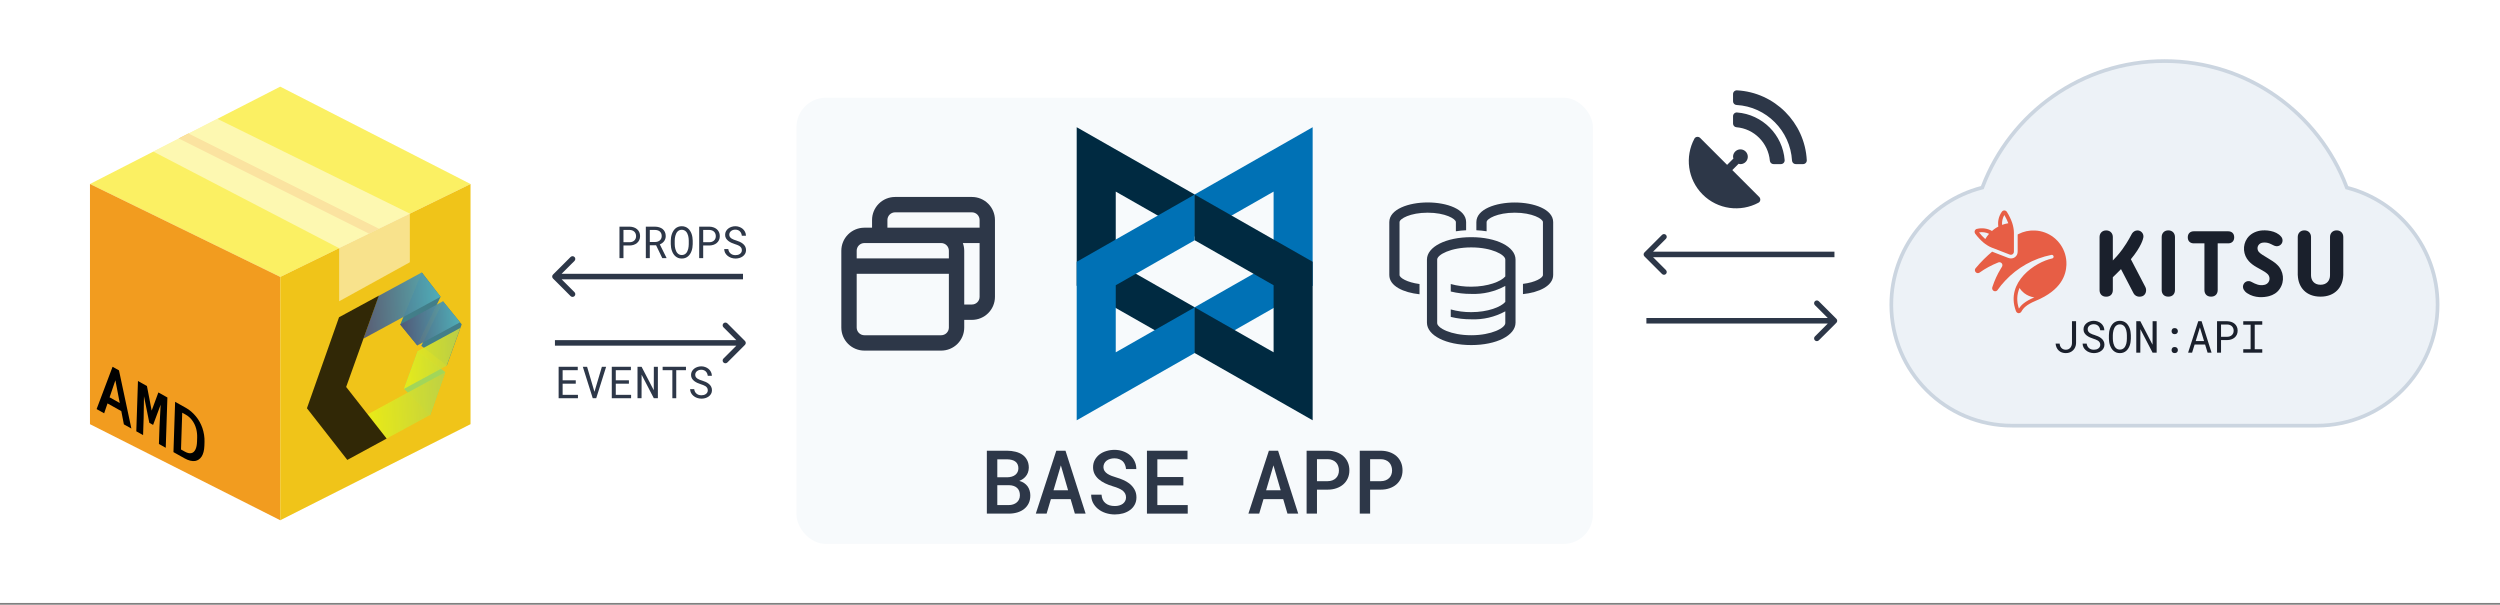 <svg width="1356" height="328" viewBox="0 0 1356 328" fill="none" xmlns="http://www.w3.org/2000/svg">
<rect x="0" y="0" width="1356" height="328" fill="#808080" stroke="none"/>
<rect width="1356" height="327.039" fill="white"/>
<rect x="432" y="53" width="432" height="242.039" rx="16" fill="#F7FAFC"/>
<path d="M527.167 106.833H485.5C482.185 106.833 479.005 108.15 476.661 110.495C474.317 112.839 473 116.018 473 119.333V123.5H468.833C465.518 123.5 462.339 124.817 459.994 127.161C457.65 129.505 456.333 132.685 456.333 136V177.667C456.333 180.982 457.65 184.161 459.994 186.506C462.339 188.85 465.518 190.167 468.833 190.167H510.5C513.815 190.167 516.995 188.85 519.339 186.506C521.683 184.161 523 180.982 523 177.667V173.5H527.167C530.482 173.5 533.661 172.183 536.005 169.839C538.35 167.495 539.667 164.315 539.667 161V119.333C539.667 116.018 538.35 112.839 536.005 110.495C533.661 108.15 530.482 106.833 527.167 106.833ZM514.667 177.667C514.667 178.772 514.228 179.832 513.446 180.613C512.665 181.394 511.605 181.833 510.5 181.833H468.833C467.728 181.833 466.668 181.394 465.887 180.613C465.106 179.832 464.667 178.772 464.667 177.667V148.5H514.667V177.667ZM514.667 140.167H464.667V136C464.667 134.895 465.106 133.835 465.887 133.054C466.668 132.272 467.728 131.833 468.833 131.833H510.5C511.605 131.833 512.665 132.272 513.446 133.054C514.228 133.835 514.667 134.895 514.667 136V140.167ZM531.333 161C531.333 162.105 530.894 163.165 530.113 163.946C529.331 164.728 528.272 165.167 527.167 165.167H523V136C522.989 134.579 522.735 133.169 522.25 131.833H531.333V161ZM531.333 123.5H481.333V119.333C481.333 118.228 481.772 117.168 482.554 116.387C483.335 115.606 484.395 115.167 485.5 115.167H527.167C528.272 115.167 529.331 115.606 530.113 116.387C530.894 117.168 531.333 118.228 531.333 119.333V123.5Z" fill="#2D3748"/>
<path d="M584 69V154.973L647.992 191.45V166.654L605.182 142.251V103.921L647.992 128.324V105.478L584 69Z" fill="#002A41"/>
<path d="M711.983 69V154.973L647.992 191.45V166.654L690.801 142.251V103.921L647.991 128.324V105.478L711.984 69H711.983Z" fill="#0071B5"/>
<path d="M584 227.966V141.994L647.992 105.516V130.312L605.182 154.715V191.095L647.992 166.692V191.488L584 227.966Z" fill="#0071B5"/>
<path d="M711.983 227.966V141.994L647.992 105.516V130.312L690.801 154.715V191.095L647.991 166.692V191.488L711.983 227.966V227.966Z" fill="#002A41"/>
<path d="M821.611 109.833C811.25 109.833 800.778 113.5 800.778 120.472V124.889C802.638 124.975 804.493 125.16 806.333 125.444V120.472C806.333 118.667 812.139 115.361 821.611 115.361C831.083 115.361 836.889 118.694 836.889 120.472V149.167C836.889 150.667 832.833 153.167 826.056 153.972V159.528C834.75 158.639 842.444 155.083 842.444 149.111V120.472C842.444 113.5 831.972 109.833 821.611 109.833Z" fill="#2D3748"/>
<path d="M759.111 149.167V120.472C759.111 118.667 764.917 115.361 774.389 115.361C783.861 115.361 789.667 118.694 789.667 120.472V125.444C791.507 125.16 793.362 124.975 795.222 124.889V120.472C795.222 113.472 784.75 109.806 774.389 109.806C764.028 109.806 753.556 113.5 753.556 120.472V149.167C753.556 155.167 761.25 158.694 769.945 159.611V154.056C763.167 153.167 759.111 150.667 759.111 149.167Z" fill="#2D3748"/>
<path d="M798 128.639C784.306 128.639 773.972 133.861 773.972 140.806V175C773.972 181.944 784.306 187.167 798 187.167C811.695 187.167 822.028 181.944 822.028 175V140.806C822.028 133.861 811.695 128.639 798 128.639V128.639ZM816.472 149.944C814.111 152.722 806.972 155.5 798 155.5C794.247 155.539 790.507 155.053 786.889 154.056V158.111C790.525 159.003 794.257 159.442 798 159.417C804.437 159.678 810.823 158.18 816.472 155.083V163.75C814.111 166.528 806.972 169.306 798 169.306C794.246 169.335 790.506 168.84 786.889 167.833V171.889C790.525 172.781 794.257 173.219 798 173.194C804.437 173.456 810.823 171.957 816.472 168.861V175.222C816.472 177.861 809.111 181.833 798 181.833C786.889 181.833 779.528 177.861 779.528 175.222V140.806C779.528 138.167 786.889 134.194 798 134.194C809.111 134.194 816.472 138.167 816.472 140.806V149.944Z" fill="#2D3748"/>
<path d="M535.266 278.594H547.078C548.766 278.594 550.328 278.383 551.766 277.961C553.219 277.523 554.469 276.883 555.516 276.039C556.562 275.211 557.383 274.18 557.977 272.945C558.57 271.711 558.859 270.281 558.844 268.656C558.844 267.734 558.711 266.859 558.445 266.031C558.195 265.188 557.82 264.422 557.32 263.734C556.836 263.094 556.234 262.523 555.516 262.023C554.797 261.508 553.93 261.117 552.914 260.852V260.805C553.602 260.523 554.203 260.211 554.719 259.867C555.25 259.508 555.727 259.094 556.148 258.625C556.742 257.984 557.195 257.25 557.508 256.422C557.836 255.578 558.008 254.672 558.023 253.703C558.023 252.109 557.719 250.734 557.109 249.578C556.516 248.406 555.688 247.445 554.625 246.695C553.562 245.945 552.305 245.391 550.852 245.031C549.398 244.656 547.844 244.469 546.188 244.469H535.266V278.594ZM540.938 263.172H547.406C548.328 263.188 549.148 263.328 549.867 263.594C550.586 263.844 551.195 264.203 551.695 264.672C552.195 265.141 552.57 265.711 552.82 266.383C553.07 267.039 553.195 267.797 553.195 268.656C553.195 269.469 553.039 270.211 552.727 270.883C552.43 271.539 552 272.094 551.438 272.547C550.922 272.984 550.297 273.328 549.562 273.578C548.828 273.828 548.016 273.953 547.125 273.953H540.938V263.172ZM540.938 258.883V249.133H546.258C547.227 249.148 548.109 249.266 548.906 249.484C549.703 249.688 550.367 250.023 550.898 250.492C551.367 250.867 551.727 251.352 551.977 251.945C552.242 252.523 552.375 253.211 552.375 254.008C552.375 254.758 552.234 255.422 551.953 256C551.672 256.578 551.289 257.07 550.805 257.477C550.273 257.93 549.617 258.273 548.836 258.508C548.07 258.742 547.227 258.867 546.305 258.883H540.938Z" fill="#2D3748"/>
<path d="M580.711 270.742L583.008 278.594H588.844L577.922 244.469H572.93L561.82 278.594H567.68L570 270.742H580.711ZM571.43 265.914L575.414 252.414L579.328 265.914H571.43Z" fill="#2D3748"/>
<path d="M610.758 269.805C610.758 270.555 610.594 271.219 610.266 271.797C609.953 272.375 609.531 272.859 609 273.25C608.453 273.656 607.805 273.961 607.055 274.164C606.32 274.367 605.523 274.469 604.664 274.469C603.648 274.469 602.711 274.344 601.852 274.094C601.008 273.844 600.273 273.461 599.648 272.945C599.008 272.445 598.5 271.812 598.125 271.047C597.766 270.266 597.547 269.352 597.469 268.305H591.844C591.859 269.961 592.188 271.422 592.828 272.688C593.484 273.938 594.367 275.031 595.477 275.969C596.68 276.969 598.094 277.734 599.719 278.266C601.344 278.781 602.992 279.039 604.664 279.039C606.242 279.039 607.742 278.844 609.164 278.453C610.586 278.047 611.836 277.445 612.914 276.648C613.977 275.883 614.82 274.922 615.445 273.766C616.086 272.609 616.406 271.273 616.406 269.758C616.406 268.117 616.039 266.672 615.305 265.422C614.586 264.156 613.625 263.07 612.422 262.164C611.453 261.445 610.391 260.836 609.234 260.336C608.094 259.82 606.922 259.391 605.719 259.047C604.766 258.766 603.852 258.461 602.977 258.133C602.117 257.805 601.352 257.422 600.68 256.984C600.023 256.547 599.5 256.039 599.109 255.461C598.719 254.867 598.516 254.18 598.5 253.398C598.5 252.664 598.648 252 598.945 251.406C599.242 250.812 599.656 250.305 600.188 249.883C600.719 249.477 601.344 249.164 602.062 248.945C602.797 248.711 603.594 248.594 604.453 248.594C605.438 248.594 606.305 248.742 607.055 249.039C607.82 249.32 608.469 249.711 609 250.211C609.516 250.727 609.914 251.344 610.195 252.062C610.492 252.766 610.68 253.547 610.758 254.406H616.336C616.336 252.859 616.023 251.453 615.398 250.188C614.789 248.906 613.953 247.805 612.891 246.883C611.828 245.977 610.578 245.273 609.141 244.773C607.719 244.258 606.18 244 604.523 244C602.961 244 601.469 244.219 600.047 244.656C598.641 245.078 597.406 245.695 596.344 246.508C595.281 247.336 594.438 248.336 593.812 249.508C593.188 250.664 592.875 251.969 592.875 253.422C592.875 254.766 593.141 255.977 593.672 257.055C594.219 258.117 594.969 259.07 595.922 259.914C596.875 260.742 598.023 261.484 599.367 262.141C600.727 262.797 602.211 263.359 603.82 263.828C604.867 264.125 605.812 264.461 606.656 264.836C607.516 265.195 608.258 265.602 608.883 266.055C609.477 266.539 609.938 267.086 610.266 267.695C610.594 268.305 610.758 269.008 610.758 269.805Z" fill="#2D3748"/>
<path d="M641.859 263.289V258.742H627.75V249.133H644.109V244.469H622.102V278.594H644.227V273.953H627.75V263.289H641.859Z" fill="#2D3748"/>
<path d="M696.023 270.742L698.32 278.594H704.156L693.234 244.469H688.242L677.133 278.594H682.992L685.312 270.742H696.023ZM686.742 265.914L690.727 252.414L694.641 265.914H686.742Z" fill="#2D3748"/>
<path d="M714.328 265.586H720.117C721.836 265.586 723.414 265.336 724.852 264.836C726.305 264.336 727.555 263.633 728.602 262.727C729.648 261.805 730.461 260.703 731.039 259.422C731.617 258.141 731.906 256.719 731.906 255.156C731.906 253.516 731.617 252.039 731.039 250.727C730.461 249.414 729.648 248.297 728.602 247.375C727.555 246.453 726.305 245.742 724.852 245.242C723.414 244.742 721.836 244.484 720.117 244.469H708.703V278.594H714.328V265.586ZM714.328 260.992V249.062H720.117C721.07 249.062 721.922 249.219 722.672 249.531C723.438 249.828 724.086 250.25 724.617 250.797C725.148 251.344 725.547 251.992 725.812 252.742C726.094 253.477 726.234 254.297 726.234 255.203C726.234 256.031 726.094 256.797 725.812 257.5C725.547 258.203 725.148 258.812 724.617 259.328C724.086 259.844 723.438 260.25 722.672 260.547C721.922 260.828 721.07 260.977 720.117 260.992H714.328Z" fill="#2D3748"/>
<path d="M743.156 265.586H748.945C750.664 265.586 752.242 265.336 753.68 264.836C755.133 264.336 756.383 263.633 757.43 262.727C758.477 261.805 759.289 260.703 759.867 259.422C760.445 258.141 760.734 256.719 760.734 255.156C760.734 253.516 760.445 252.039 759.867 250.727C759.289 249.414 758.477 248.297 757.43 247.375C756.383 246.453 755.133 245.742 753.68 245.242C752.242 244.742 750.664 244.484 748.945 244.469H737.531V278.594H743.156V265.586ZM743.156 260.992V249.062H748.945C749.898 249.062 750.75 249.219 751.5 249.531C752.266 249.828 752.914 250.25 753.445 250.797C753.977 251.344 754.375 251.992 754.641 252.742C754.922 253.477 755.062 254.297 755.062 255.203C755.062 256.031 754.922 256.797 754.641 257.5C754.375 258.203 753.977 258.812 753.445 259.328C752.914 259.844 752.266 260.25 751.5 260.547C750.75 260.828 749.898 260.977 748.945 260.992H743.156Z" fill="#2D3748"/>
<path d="M1272.74 101.293L1272.92 101.774L1273.42 101.905C1301.46 109.316 1322.15 134.895 1322.15 165.292C1322.15 201.528 1292.8 230.876 1256.6 230.876H1091.4C1055.2 230.876 1025.85 201.528 1025.85 165.292C1025.85 134.83 1046.61 109.251 1074.71 101.873L1075.21 101.742L1075.39 101.26C1090.5 61.419 1128.99 33.124 1174.07 33.124C1219.15 33.124 1257.64 61.452 1272.74 101.293Z" fill="#EDF2F7" stroke="#CBD5E0" stroke-width="2"/>
<g clip-path="url(#clip0)">
<path fill-rule="evenodd" clip-rule="evenodd" d="M1267.4 124.95C1265.15 124.95 1263.8 126.55 1263.8 128.55V149.3C1263.8 152.15 1262.08 154.45 1258.65 154.45C1255.25 154.45 1253.5 152.15 1253.5 149.3V128.55C1253.5 126.575 1252.15 124.95 1249.9 124.95C1247.65 124.95 1246.3 126.55 1246.3 128.55V149.325H1246.33C1246.58 155.775 1250.75 160.9 1258.65 160.9C1266.55 160.9 1270.7 155.775 1270.98 149.325H1271V128.55C1271 126.575 1269.65 124.95 1267.4 124.95V124.95ZM1235.08 143.55C1232.53 140.975 1226.75 138.5 1225.25 136.7C1224.33 135.675 1224.2 134.1 1225.03 132.925C1225.53 132.225 1226.28 131.8 1227.05 131.65C1228.45 131.4 1229.88 131.6 1231 132.05C1232.48 132.625 1233.55 133.475 1234.7 133.55C1235.75 133.625 1236.83 133.175 1237.5 132.225C1238.35 131 1238.2 129.35 1237.23 128.3C1234.45 124.975 1228.75 124.65 1225.95 125.1C1223.2 125.55 1220.55 126.9 1218.9 129.25C1216.18 133.125 1216.7 138.325 1219.78 141.675C1222.1 144.325 1225.63 145.675 1228.33 147.4C1228.9 147.775 1229.63 148.3 1230 148.7C1231.15 149.875 1231.33 151.725 1230.38 153.1C1229.88 153.8 1229.18 154.25 1228.43 154.45C1227.73 154.65 1226.85 154.7 1226.33 154.675C1224 154.625 1221.55 153.025 1220.85 152.725C1219.55 152.15 1217.98 152.55 1217.13 153.775C1216.4 154.8 1216.43 156.075 1217 157.1C1217.35 157.725 1218 158.475 1218.85 159.025C1223.05 161.825 1227.98 161.35 1230.75 160.625C1232.98 160.025 1235.08 158.825 1236.5 156.7C1239.38 152.55 1238.7 146.925 1235.08 143.55V143.55ZM1208.55 125.45H1189.93C1188.13 125.45 1186.65 126.5 1186.65 128.725C1186.65 130.95 1188.13 132 1189.93 132H1195.68V157.3C1195.68 159.275 1196.83 160.9 1199.28 160.9C1201.7 160.9 1202.88 159.3 1202.88 157.3V132H1208.55C1210.35 132 1211.83 130.95 1211.83 128.725C1211.83 126.525 1210.38 125.45 1208.55 125.45ZM1176.1 124.95C1173.85 124.95 1172.5 126.55 1172.5 128.55V157.3C1172.5 159.275 1173.65 160.9 1176.1 160.9C1178.53 160.9 1179.7 159.3 1179.7 157.3V128.55C1179.7 126.575 1178.35 124.95 1176.1 124.95V124.95ZM1163.63 155.65L1155.78 140.6C1161.6 133.575 1162.45 129.425 1162.55 128.8C1162.58 128.625 1162.6 128.425 1162.6 128.225C1162.6 126.425 1161.15 124.975 1159.35 124.975C1158.1 124.975 1157.03 125.7 1156.38 126.7C1155.75 127.7 1154.6 130.45 1151.18 135.225C1149.1 138.1 1146.83 140.45 1146 141.275V128.575C1146 126.6 1144.65 124.975 1142.4 124.975C1140.15 124.975 1138.8 126.575 1138.8 128.575V157.325C1138.8 159.3 1139.95 160.925 1142.4 160.925C1144.83 160.925 1146 159.325 1146 157.325V150.375C1146.78 149.625 1148.5 147.975 1150.43 145.975L1157.2 159C1158.13 160.775 1160.18 161.325 1162.05 160.65C1163.95 159.9 1164.55 157.4 1163.63 155.65V155.65Z" fill="#1A202C"/>
<path fill-rule="evenodd" clip-rule="evenodd" d="M1109.18 126.125C1107.48 125.5 1105.65 125.1 1103.73 125.025C1100.55 124.875 1097.53 125.575 1094.88 126.925C1094.73 127 1094.55 127.075 1094.38 127.175V136.275C1094.38 136.4 1094.38 136.875 1094.3 137.275C1094.13 138.2 1093.58 139.025 1092.8 139.55C1092.15 140 1091.4 140.2 1090.6 140.175C1090.45 140.175 1090.28 140.15 1090.13 140.125C1089.73 140.05 1089.3 139.9 1089.18 139.85C1088.83 139.725 1083.73 137.75 1081.28 136.8C1080.98 136.675 1080.73 136.575 1080.53 136.5C1077.6 138.975 1074.53 141.925 1071.65 145.4C1071.63 145.425 1071.5 145.575 1071.48 145.6C1071.1 146.125 1071.08 146.875 1071.48 147.45C1071.78 147.875 1072.25 148.125 1072.73 148.15C1073.05 148.175 1073.4 148.075 1073.7 147.875C1073.73 147.85 1073.75 147.825 1073.8 147.8C1076.85 145.6 1080.2 143.825 1083.75 142.4C1084 142.275 1084.3 142.2 1084.58 142.225C1084.98 142.25 1085.35 142.4 1085.65 142.7C1086.23 143.275 1086.25 144.2 1085.78 144.825C1085.58 145.125 1085.4 145.425 1085.23 145.725C1083.33 148.825 1081.8 152.2 1080.65 155.725C1080.63 155.825 1080.6 155.9 1080.58 156V156.025C1080.48 156.45 1080.55 156.9 1080.83 157.275C1081.13 157.7 1081.6 157.95 1082.1 157.975C1082.45 158 1082.78 157.9 1083.08 157.7C1083.2 157.6 1083.33 157.5 1083.43 157.375C1083.45 157.325 1083.5 157.275 1083.53 157.225C1084.78 155.45 1086.15 153.775 1087.63 152.225C1094.2 145.175 1102.93 140.2 1112.7 138.25C1112.78 138.225 1112.85 138.225 1112.93 138.225C1113.48 138.25 1113.9 138.725 1113.88 139.275C1113.85 139.75 1113.53 140.1 1113.08 140.2C1104 142.125 1087.65 152.9 1093.38 168.55C1093.48 168.8 1093.55 168.95 1093.68 169.175C1093.98 169.6 1094.45 169.85 1094.93 169.875C1095.2 169.875 1095.98 169.8 1096.45 168.95C1097.38 167.2 1099.13 165.25 1104.18 163.15C1118.25 157.325 1120.58 149 1120.83 143.725V143.425C1121.05 135.575 1116.18 128.725 1109.18 126.125V126.125ZM1095.05 167.375C1093.75 163.5 1093.88 159.75 1095.4 156.175C1098.33 160.9 1103.43 161.3 1103.43 161.3C1098.2 163.475 1096.15 165.625 1095.05 167.375Z" fill="#E75E45"/>
<path fill-rule="evenodd" clip-rule="evenodd" d="M1071.27 126.65C1071.3 126.7 1071.35 126.75 1071.37 126.775C1072.7 128.575 1074.2 130.15 1075.82 131.55C1075.85 131.575 1075.87 131.575 1075.87 131.6C1076.92 132.5 1078.92 133.8 1080.37 134.325C1080.37 134.325 1089.4 137.8 1089.87 138C1090.05 138.075 1090.3 138.15 1090.42 138.175C1090.82 138.25 1091.25 138.175 1091.62 137.925C1092 137.675 1092.22 137.3 1092.3 136.9C1092.32 136.75 1092.35 136.5 1092.35 136.325V126.125C1092.37 124.575 1091.87 122.225 1091.42 120.925C1091.42 120.9 1091.4 120.875 1091.4 120.85C1090.7 118.825 1089.75 116.85 1088.55 114.975L1088.47 114.825L1088.45 114.8C1087.95 114.1 1086.95 113.925 1086.22 114.425C1086.1 114.5 1086.02 114.6 1085.92 114.7C1085.85 114.8 1085.8 114.875 1085.72 114.975C1084.12 117.3 1083.47 120.125 1083.9 122.9C1083.07 123.325 1082.2 123.9 1082.1 123.975C1082 124.05 1081.12 124.65 1080.45 125.275C1078.02 123.9 1075.12 123.475 1072.4 124.125C1072.3 124.15 1072.17 124.175 1072.07 124.2C1071.95 124.25 1071.82 124.3 1071.72 124.375C1071 124.875 1070.8 125.85 1071.27 126.6V126.65V126.65ZM1087.15 116.625C1088 118.05 1088.72 119.525 1089.3 121.075C1088.15 121.275 1087.02 121.575 1085.92 121.975C1085.77 120.1 1086.2 118.25 1087.15 116.625V116.625ZM1078.87 126.825C1078.07 127.7 1077.4 128.65 1076.8 129.65C1075.57 128.575 1074.45 127.35 1073.42 126.05C1075.3 125.725 1077.17 126 1078.87 126.825Z" fill="#E75E45"/>
</g>
<path d="M1123.84 174.234V186.105C1123.83 186.59 1123.74 187.051 1123.59 187.488C1123.44 187.918 1123.22 188.297 1122.94 188.625C1122.65 188.953 1122.3 189.215 1121.9 189.41C1121.49 189.598 1121.03 189.691 1120.52 189.691C1120.02 189.691 1119.56 189.609 1119.16 189.445C1118.76 189.281 1118.41 189.047 1118.12 188.742C1117.84 188.445 1117.61 188.094 1117.43 187.688C1117.27 187.281 1117.18 186.84 1117.15 186.363H1114.95C1115.02 187.152 1115.2 187.867 1115.49 188.508C1115.78 189.141 1116.16 189.68 1116.65 190.125C1117.12 190.578 1117.69 190.926 1118.34 191.168C1118.99 191.41 1119.72 191.531 1120.52 191.531C1121.3 191.531 1122.03 191.398 1122.7 191.133C1123.37 190.859 1123.95 190.48 1124.44 189.996C1124.93 189.52 1125.32 188.949 1125.6 188.285C1125.89 187.621 1126.04 186.895 1126.06 186.105V174.234H1123.84Z" fill="#1A202C"/>
<path d="M1139.18 186.984C1139.18 187.453 1139.08 187.859 1138.88 188.203C1138.68 188.539 1138.41 188.816 1138.09 189.035C1137.77 189.262 1137.41 189.43 1136.99 189.539C1136.59 189.641 1136.17 189.691 1135.75 189.691C1135.22 189.691 1134.73 189.621 1134.27 189.48C1133.83 189.332 1133.43 189.113 1133.09 188.824C1132.75 188.543 1132.46 188.199 1132.25 187.793C1132.03 187.379 1131.88 186.906 1131.81 186.375H1129.6C1129.62 187.109 1129.78 187.777 1130.08 188.379C1130.38 188.973 1130.79 189.492 1131.31 189.938C1131.89 190.453 1132.57 190.848 1133.35 191.121C1134.14 191.395 1134.94 191.531 1135.75 191.531C1136.43 191.531 1137.11 191.438 1137.79 191.25C1138.47 191.055 1139.08 190.766 1139.62 190.383C1140.16 190.008 1140.59 189.535 1140.93 188.965C1141.27 188.395 1141.45 187.727 1141.45 186.961C1141.45 186.203 1141.29 185.535 1140.96 184.957C1140.65 184.379 1140.24 183.891 1139.72 183.492C1139.2 183.062 1138.62 182.711 1137.99 182.438C1137.36 182.156 1136.72 181.918 1136.09 181.723C1135.71 181.605 1135.3 181.469 1134.86 181.312C1134.43 181.156 1134.03 180.961 1133.66 180.727C1133.29 180.492 1132.98 180.207 1132.74 179.871C1132.5 179.527 1132.37 179.109 1132.36 178.617C1132.36 178.164 1132.45 177.766 1132.63 177.422C1132.82 177.078 1133.07 176.789 1133.38 176.555C1133.69 176.32 1134.04 176.145 1134.43 176.027C1134.82 175.91 1135.23 175.852 1135.64 175.852C1136.16 175.852 1136.62 175.934 1137.03 176.098C1137.44 176.254 1137.8 176.477 1138.09 176.766C1138.39 177.055 1138.63 177.402 1138.81 177.809C1138.99 178.207 1139.11 178.652 1139.17 179.145H1141.4C1141.38 178.363 1141.21 177.656 1140.89 177.023C1140.57 176.391 1140.15 175.852 1139.62 175.406C1139.09 174.961 1138.48 174.617 1137.79 174.375C1137.1 174.125 1136.39 174 1135.64 174C1134.97 174 1134.3 174.105 1133.64 174.316C1132.98 174.52 1132.38 174.82 1131.86 175.219C1131.34 175.617 1130.91 176.105 1130.58 176.684C1130.26 177.262 1130.1 177.918 1130.1 178.652C1130.1 179.387 1130.26 180.027 1130.58 180.574C1130.91 181.113 1131.33 181.582 1131.85 181.98C1132.36 182.371 1132.92 182.707 1133.54 182.988C1134.16 183.262 1134.77 183.496 1135.38 183.691C1135.79 183.824 1136.22 183.973 1136.66 184.137C1137.12 184.301 1137.53 184.504 1137.91 184.746C1138.28 184.996 1138.59 185.301 1138.82 185.66C1139.06 186.02 1139.18 186.461 1139.18 186.984Z" fill="#1A202C"/>
<path d="M1155.77 183.75V181.805C1155.76 181.195 1155.7 180.578 1155.6 179.953C1155.51 179.328 1155.36 178.727 1155.16 178.148C1154.95 177.57 1154.68 177.031 1154.36 176.531C1154.05 176.023 1153.67 175.582 1153.23 175.207C1152.8 174.832 1152.29 174.539 1151.72 174.328C1151.15 174.109 1150.52 174 1149.81 174C1149.11 174 1148.47 174.109 1147.9 174.328C1147.34 174.539 1146.84 174.832 1146.4 175.207C1145.96 175.59 1145.59 176.035 1145.27 176.543C1144.95 177.043 1144.7 177.582 1144.49 178.16C1144.28 178.738 1144.12 179.34 1144.02 179.965C1143.93 180.582 1143.88 181.195 1143.87 181.805V183.75C1143.88 184.359 1143.93 184.973 1144.04 185.59C1144.14 186.207 1144.29 186.805 1144.5 187.383C1144.71 187.961 1144.97 188.504 1145.29 189.012C1145.61 189.512 1145.99 189.949 1146.43 190.324C1146.86 190.699 1147.36 190.996 1147.93 191.215C1148.5 191.426 1149.13 191.531 1149.84 191.531C1150.54 191.531 1151.17 191.426 1151.73 191.215C1152.3 190.996 1152.81 190.699 1153.25 190.324C1153.68 189.949 1154.06 189.512 1154.37 189.012C1154.69 188.512 1154.95 187.973 1155.16 187.395C1155.36 186.816 1155.51 186.219 1155.6 185.602C1155.7 184.977 1155.76 184.359 1155.77 183.75ZM1153.62 181.781V183.75C1153.61 184.156 1153.59 184.582 1153.54 185.027C1153.5 185.473 1153.43 185.91 1153.32 186.34C1153.2 186.777 1153.05 187.195 1152.86 187.594C1152.68 187.984 1152.45 188.328 1152.18 188.625C1151.9 188.93 1151.56 189.172 1151.17 189.352C1150.79 189.531 1150.34 189.621 1149.84 189.621C1149.33 189.621 1148.88 189.531 1148.5 189.352C1148.12 189.172 1147.79 188.93 1147.5 188.625C1147.22 188.328 1146.99 187.98 1146.8 187.582C1146.61 187.184 1146.46 186.766 1146.34 186.328C1146.23 185.898 1146.14 185.461 1146.09 185.016C1146.04 184.57 1146.01 184.148 1146 183.75V181.781C1146.01 181.383 1146.04 180.965 1146.09 180.527C1146.14 180.082 1146.23 179.641 1146.34 179.203C1146.45 178.773 1146.6 178.363 1146.79 177.973C1146.98 177.574 1147.21 177.223 1147.49 176.918C1147.77 176.621 1148.11 176.383 1148.49 176.203C1148.87 176.023 1149.31 175.934 1149.81 175.934C1150.32 175.934 1150.77 176.023 1151.15 176.203C1151.53 176.375 1151.86 176.609 1152.14 176.906C1152.43 177.211 1152.66 177.562 1152.85 177.961C1153.04 178.352 1153.19 178.762 1153.3 179.191C1153.41 179.629 1153.49 180.07 1153.54 180.516C1153.59 180.953 1153.61 181.375 1153.62 181.781Z" fill="#1A202C"/>
<path d="M1169.77 191.297V174.234H1167.58L1167.54 186.961L1160.92 174.234H1158.72V191.297H1160.91L1160.95 178.547L1167.57 191.297H1169.77Z" fill="#1A202C"/>
<path d="M1177.86 189.891C1177.86 190.344 1178 190.73 1178.28 191.051C1178.57 191.363 1178.99 191.52 1179.55 191.52C1180.11 191.52 1180.54 191.363 1180.83 191.051C1181.13 190.738 1181.28 190.352 1181.28 189.891C1181.28 189.422 1181.13 189.027 1180.83 188.707C1180.54 188.379 1180.12 188.215 1179.55 188.215C1178.98 188.215 1178.56 188.379 1178.28 188.707C1178 189.035 1177.86 189.43 1177.86 189.891ZM1177.86 179.625C1177.86 180.078 1178 180.465 1178.28 180.785C1178.57 181.098 1178.99 181.254 1179.55 181.254C1180.11 181.254 1180.54 181.098 1180.83 180.785C1181.13 180.473 1181.28 180.086 1181.28 179.625C1181.28 179.156 1181.13 178.762 1180.83 178.441C1180.54 178.113 1180.12 177.949 1179.55 177.949C1178.98 177.949 1178.56 178.113 1178.28 178.441C1178 178.77 1177.86 179.164 1177.86 179.625Z" fill="#1A202C"/>
<path d="M1196.05 186.879L1197.4 191.297H1199.56L1194.14 174.234H1192.33L1186.82 191.297H1188.99L1190.36 186.879H1196.05ZM1190.95 184.992L1193.23 177.586L1195.48 184.992H1190.95Z" fill="#1A202C"/>
<path d="M1204.69 184.453H1208.05C1208.82 184.445 1209.54 184.328 1210.22 184.102C1210.91 183.875 1211.51 183.547 1212.03 183.117C1212.54 182.688 1212.95 182.16 1213.25 181.535C1213.55 180.902 1213.7 180.176 1213.7 179.355C1213.7 178.535 1213.55 177.809 1213.25 177.176C1212.95 176.543 1212.54 176.012 1212.03 175.582C1211.51 175.152 1210.91 174.824 1210.22 174.598C1209.54 174.371 1208.82 174.25 1208.05 174.234H1202.52V191.297H1204.69V184.453ZM1204.69 182.672V176.016H1208.05C1208.55 176.023 1209.02 176.105 1209.44 176.262C1209.87 176.418 1210.24 176.641 1210.55 176.93C1210.86 177.219 1211.09 177.57 1211.27 177.984C1211.45 178.398 1211.54 178.863 1211.54 179.379C1211.54 179.895 1211.45 180.355 1211.27 180.762C1211.09 181.16 1210.85 181.5 1210.54 181.781C1210.23 182.062 1209.86 182.281 1209.44 182.438C1209.02 182.586 1208.55 182.664 1208.05 182.672H1204.69Z" fill="#1A202C"/>
<path d="M1216.74 174.234V176.121H1220.73V189.422H1216.74V191.297H1227.05V189.422H1222.96V176.121H1227.05V174.234H1216.74Z" fill="#1A202C"/>
<path d="M996.066 175.061C996.651 174.475 996.651 173.525 996.066 172.939L986.52 163.393C985.934 162.808 984.984 162.808 984.398 163.393C983.813 163.979 983.813 164.929 984.398 165.515L992.884 174L984.398 182.485C983.813 183.071 983.813 184.021 984.398 184.607C984.984 185.192 985.934 185.192 986.52 184.607L996.066 175.061ZM893 175.5H995.005V172.5H893V175.5Z" fill="#2D3748"/>
<path d="M891.939 136.939C891.354 137.525 891.354 138.475 891.939 139.061L901.485 148.607C902.071 149.192 903.021 149.192 903.607 148.607C904.192 148.021 904.192 147.071 903.607 146.485L895.121 138L903.607 129.515C904.192 128.929 904.192 127.979 903.607 127.393C903.021 126.808 902.071 126.808 901.485 127.393L891.939 136.939ZM995.005 136.5H893V139.5H995.005V136.5Z" fill="#2D3748"/>
<path d="M404.066 187.061C404.651 186.475 404.651 185.525 404.066 184.939L394.52 175.393C393.934 174.808 392.984 174.808 392.398 175.393C391.813 175.979 391.813 176.929 392.398 177.515L400.884 186L392.398 194.485C391.813 195.071 391.813 196.021 392.398 196.607C392.984 197.192 393.934 197.192 394.52 196.607L404.066 187.061ZM301 187.5H403.005V184.5H301V187.5Z" fill="#2D3748"/>
<path d="M299.939 148.939C299.354 149.525 299.354 150.475 299.939 151.061L309.485 160.607C310.071 161.192 311.021 161.192 311.607 160.607C312.192 160.021 312.192 159.071 311.607 158.485L303.121 150L311.607 141.515C312.192 140.929 312.192 139.979 311.607 139.393C311.021 138.808 310.071 138.808 309.485 139.393L299.939 148.939ZM403.005 148.5H301V151.5H403.005V148.5Z" fill="#2D3748"/>
<g clip-path="url(#clip1)">
<path d="M954.181 106.824C955.105 107.736 954.955 109.336 953.806 109.949C944.092 115.175 931.715 113.688 923.513 105.486C915.313 97.285 913.824 84.92 919.052 75.194C919.663 74.058 921.263 73.907 922.177 74.819L936.779 89.421L940.203 85.997C940.117 85.671 940.004 85.372 940.004 85.02C940.004 84.229 940.238 83.455 940.678 82.797C941.117 82.14 941.742 81.627 942.473 81.324C943.204 81.021 944.009 80.942 944.785 81.097C945.561 81.251 946.273 81.632 946.833 82.191C947.392 82.751 947.773 83.464 947.928 84.24C948.082 85.016 948.003 85.82 947.7 86.551C947.397 87.282 946.885 87.907 946.227 88.346C945.569 88.786 944.795 89.021 944.004 89.021C943.654 89.021 943.354 88.909 943.029 88.821L939.603 92.248L954.181 106.824ZM979.997 86.883C980.012 87.156 979.972 87.429 979.878 87.685C979.785 87.942 979.64 88.177 979.453 88.376C979.266 88.574 979.04 88.733 978.79 88.842C978.54 88.951 978.27 89.008 977.997 89.009H973.982C973.475 89.007 972.987 88.813 972.618 88.464C972.249 88.116 972.027 87.64 971.996 87.134C971.058 70.944 958.057 57.817 941.879 56.942C941.371 56.915 940.892 56.693 940.543 56.323C940.194 55.953 940.001 55.462 940.003 54.953V51.004C940.005 50.73 940.061 50.461 940.17 50.21C940.279 49.96 940.438 49.734 940.636 49.547C940.835 49.36 941.07 49.215 941.327 49.121C941.583 49.028 941.856 48.988 942.129 49.003C962.532 50.078 978.934 66.48 979.997 86.883ZM967.995 86.846C968.014 87.123 967.976 87.4 967.883 87.661C967.791 87.922 967.645 88.161 967.457 88.364C967.268 88.566 967.04 88.728 966.786 88.839C966.532 88.95 966.258 89.008 965.981 89.009H961.956C961.455 89.005 960.974 88.815 960.606 88.475C960.239 88.135 960.011 87.67 959.969 87.171C959.106 77.544 951.454 69.807 941.853 69.018C941.351 68.982 940.881 68.757 940.538 68.388C940.195 68.02 940.004 67.535 940.003 67.031V63.017C940.003 62.74 940.06 62.465 940.171 62.211C940.282 61.957 940.444 61.729 940.646 61.54C940.849 61.351 941.089 61.206 941.351 61.114C941.612 61.022 941.89 60.985 942.166 61.005C955.931 62.068 966.944 73.081 967.995 86.846V86.846Z" fill="#2D3748"/>
</g>
<path fill-rule="evenodd" clip-rule="evenodd" d="M48.8 99.8L152 47L255.2 99.8L152 150.202L48.8 99.8Z" fill="#FBF063"/>
<path fill-rule="evenodd" clip-rule="evenodd" d="M152.007 150.193L48.8 99.8V230.072L152.014 282.186L152.007 150.193Z" fill="#F29C1F"/>
<path fill-rule="evenodd" clip-rule="evenodd" d="M152 282.186L255.214 230.072V99.8L152.007 150.193L152 282.186Z" fill="#F0C419"/>
<path opacity="0.5" fill-rule="evenodd" clip-rule="evenodd" d="M96.886 75.092L200.074 126.687L205.506 124.035L102.193 72.378L96.886 75.092Z" fill="#F29C1F"/>
<path opacity="0.5" fill-rule="evenodd" clip-rule="evenodd" d="M83.163 82.218L183.92 134.612L222.296 115.87L117.891 64.45L83.163 82.218Z" fill="white"/>
<path opacity="0.5" fill-rule="evenodd" clip-rule="evenodd" d="M183.949 134.612L222.296 115.849V142.249L183.949 163.41V134.612V134.612Z" fill="white"/>
<g opacity="0.8" clip-path="url(#clip2)">
<path fill-rule="evenodd" clip-rule="evenodd" d="M250.432 175.918L242.326 198.31L228.515 187.573L240.303 163.427L250.432 175.918Z" fill="#166DA5"/>
<path fill-rule="evenodd" clip-rule="evenodd" d="M241.504 201.827L226.523 190.497L219.109 210.855L233.299 225.317L241.504 201.827Z" fill="#8FDB69"/>
<path fill-rule="evenodd" clip-rule="evenodd" d="M238.97 160.958L226.339 187.342L217.089 176.031L228.799 147.753L238.97 160.958Z" fill="#166DA5"/>
<path opacity="0.95" fill-rule="evenodd" clip-rule="evenodd" d="M197.102 183.691L238.971 160.958L228.695 147.809L205.271 160.527L197.102 183.691Z" fill="url(#paint0_linear)"/>
<path opacity="0.95" fill-rule="evenodd" clip-rule="evenodd" d="M226.343 187.401L249.504 174.826L240.247 163.396L217.033 176" fill="url(#paint1_linear)"/>
<path opacity="0.95" fill-rule="evenodd" clip-rule="evenodd" d="M241.507 201.887L199.428 224.733L209.704 237.882L233.285 225.078L241.507 201.887Z" fill="url(#paint2_linear)"/>
<path fill-rule="evenodd" clip-rule="evenodd" d="M209.704 237.882L187.757 209.887L205.477 160.354L183.888 172.076L166.482 221.438L188.377 249.462L209.704 237.882Z" fill="#010101"/>
<path opacity="0.95" fill-rule="evenodd" clip-rule="evenodd" d="M226.519 190.437L249.68 177.862L242.274 198.339L219.06 210.943" fill="url(#paint3_linear)"/>
</g>
<path d="M65.793 222.992L67.189 230.167L71.262 232.449L64.539 200.894L61.055 198.943L52.4 221.885L56.49 224.176L58.316 218.805L65.793 222.992ZM59.442 215.503L62.579 206.267L64.955 218.591L59.442 215.503Z" fill="black"/>
<path d="M79.704 209.387L74.829 206.657L73.929 233.942L77.61 236.003L77.915 226.746L78.09 214.896L80.996 229.33L83.04 230.475L87.135 219.503L86.504 231.556L86.198 240.813L89.895 242.884L90.796 215.598L85.904 212.859L82.264 222.711L79.704 209.387Z" fill="black"/>
<path d="M94.083 245.229L100.104 248.601C101.194 249.211 102.219 249.632 103.178 249.864C104.147 250.102 105.034 250.159 105.838 250.037C106.553 249.915 107.206 249.651 107.797 249.244C108.399 248.843 108.916 248.312 109.349 247.651C109.793 246.972 110.143 246.143 110.397 245.166C110.663 244.182 110.816 243.072 110.857 241.835L110.928 239.699C110.97 238.412 110.89 237.133 110.688 235.862C110.485 234.59 110.182 233.358 109.777 232.164C109.381 231.014 108.88 229.893 108.271 228.802C107.674 227.716 106.98 226.704 106.189 225.765C105.463 224.875 104.652 224.045 103.755 223.276C102.859 222.494 101.898 221.816 100.873 221.242L94.984 217.944L94.083 245.229ZM98.838 223.843L100.752 224.915C101.385 225.269 101.971 225.68 102.511 226.148C103.051 226.616 103.534 227.116 103.961 227.647C104.548 228.371 105.049 229.16 105.465 230.017C105.881 230.873 106.208 231.762 106.444 232.683C106.63 233.424 106.766 234.193 106.851 234.992C106.936 235.79 106.964 236.601 106.937 237.426L106.865 239.6C106.838 240.437 106.757 241.193 106.624 241.869C106.49 242.545 106.31 243.138 106.082 243.646C105.818 244.236 105.491 244.715 105.102 245.082C104.712 245.449 104.265 245.683 103.762 245.782C103.281 245.882 102.743 245.867 102.148 245.737C101.563 245.601 100.922 245.337 100.224 244.946L98.179 243.801L98.838 223.843Z" fill="black"/>
<path d="M338.168 133.156H341.531C342.297 133.148 343.02 133.031 343.699 132.805C344.387 132.578 344.988 132.25 345.504 131.82C346.02 131.391 346.426 130.863 346.723 130.238C347.027 129.605 347.18 128.879 347.18 128.059C347.18 127.238 347.027 126.512 346.723 125.879C346.426 125.246 346.02 124.715 345.504 124.285C344.988 123.855 344.387 123.527 343.699 123.301C343.02 123.074 342.297 122.953 341.531 122.938H336V140H338.168V133.156ZM338.168 131.375V124.719H341.531C342.031 124.727 342.492 124.809 342.914 124.965C343.344 125.121 343.715 125.344 344.027 125.633C344.332 125.922 344.57 126.273 344.742 126.688C344.922 127.102 345.012 127.566 345.012 128.082C345.012 128.598 344.922 129.059 344.742 129.465C344.57 129.863 344.328 130.203 344.016 130.484C343.703 130.766 343.336 130.984 342.914 131.141C342.492 131.289 342.031 131.367 341.531 131.375H338.168Z" fill="#2D3748"/>
<path d="M355.863 133.039L359.215 140H361.5L361.512 139.859L357.891 132.57C358.359 132.367 358.789 132.121 359.18 131.832C359.57 131.543 359.906 131.211 360.188 130.836C360.469 130.461 360.688 130.043 360.844 129.582C361.008 129.121 361.09 128.613 361.09 128.059C361.09 127.199 360.938 126.453 360.633 125.82C360.336 125.18 359.926 124.648 359.402 124.227C358.871 123.805 358.254 123.488 357.551 123.277C356.848 123.066 356.098 122.953 355.301 122.938H350.297V140H352.453V133.039H355.863ZM352.453 131.258V124.719H355.301C355.824 124.727 356.305 124.801 356.742 124.941C357.188 125.082 357.57 125.289 357.891 125.562C358.211 125.844 358.461 126.191 358.641 126.605C358.82 127.012 358.91 127.488 358.91 128.035C358.91 128.551 358.816 129.008 358.629 129.406C358.441 129.797 358.188 130.129 357.867 130.402C357.539 130.676 357.16 130.887 356.73 131.035C356.301 131.176 355.844 131.25 355.359 131.258H352.453Z" fill="#2D3748"/>
<path d="M375.727 132.453V130.508C375.719 129.898 375.664 129.281 375.562 128.656C375.469 128.031 375.32 127.43 375.117 126.852C374.906 126.273 374.641 125.734 374.32 125.234C374.008 124.727 373.633 124.285 373.195 123.91C372.758 123.535 372.254 123.242 371.684 123.031C371.113 122.812 370.477 122.703 369.773 122.703C369.07 122.703 368.434 122.812 367.863 123.031C367.301 123.242 366.801 123.535 366.363 123.91C365.926 124.293 365.547 124.738 365.227 125.246C364.914 125.746 364.656 126.285 364.453 126.863C364.242 127.441 364.086 128.043 363.984 128.668C363.891 129.285 363.84 129.898 363.832 130.508V132.453C363.84 133.062 363.895 133.676 363.996 134.293C364.098 134.91 364.254 135.508 364.465 136.086C364.668 136.664 364.93 137.207 365.25 137.715C365.57 138.215 365.949 138.652 366.387 139.027C366.824 139.402 367.324 139.699 367.887 139.918C368.457 140.129 369.094 140.234 369.797 140.234C370.5 140.234 371.133 140.129 371.695 139.918C372.266 139.699 372.77 139.402 373.207 139.027C373.645 138.652 374.02 138.215 374.332 137.715C374.652 137.215 374.914 136.676 375.117 136.098C375.32 135.52 375.469 134.922 375.562 134.305C375.664 133.68 375.719 133.062 375.727 132.453ZM373.582 130.484V132.453C373.574 132.859 373.547 133.285 373.5 133.73C373.461 134.176 373.387 134.613 373.277 135.043C373.16 135.48 373.008 135.898 372.82 136.297C372.641 136.688 372.414 137.031 372.141 137.328C371.859 137.633 371.523 137.875 371.133 138.055C370.75 138.234 370.305 138.324 369.797 138.324C369.289 138.324 368.844 138.234 368.461 138.055C368.078 137.875 367.746 137.633 367.465 137.328C367.184 137.031 366.949 136.684 366.762 136.285C366.574 135.887 366.422 135.469 366.305 135.031C366.188 134.602 366.102 134.164 366.047 133.719C366 133.273 365.973 132.852 365.965 132.453V130.484C365.973 130.086 366 129.668 366.047 129.23C366.102 128.785 366.188 128.344 366.305 127.906C366.414 127.477 366.562 127.066 366.75 126.676C366.938 126.277 367.172 125.926 367.453 125.621C367.734 125.324 368.066 125.086 368.449 124.906C368.832 124.727 369.273 124.637 369.773 124.637C370.281 124.637 370.727 124.727 371.109 124.906C371.492 125.078 371.824 125.312 372.105 125.609C372.387 125.914 372.621 126.266 372.809 126.664C372.996 127.055 373.148 127.465 373.266 127.895C373.375 128.332 373.453 128.773 373.5 129.219C373.547 129.656 373.574 130.078 373.582 130.484Z" fill="#2D3748"/>
<path d="M381.41 133.156H384.773C385.539 133.148 386.262 133.031 386.941 132.805C387.629 132.578 388.23 132.25 388.746 131.82C389.262 131.391 389.668 130.863 389.965 130.238C390.27 129.605 390.422 128.879 390.422 128.059C390.422 127.238 390.27 126.512 389.965 125.879C389.668 125.246 389.262 124.715 388.746 124.285C388.23 123.855 387.629 123.527 386.941 123.301C386.262 123.074 385.539 122.953 384.773 122.938H379.242V140H381.41V133.156ZM381.41 131.375V124.719H384.773C385.273 124.727 385.734 124.809 386.156 124.965C386.586 125.121 386.957 125.344 387.27 125.633C387.574 125.922 387.812 126.273 387.984 126.688C388.164 127.102 388.254 127.566 388.254 128.082C388.254 128.598 388.164 129.059 387.984 129.465C387.812 129.863 387.57 130.203 387.258 130.484C386.945 130.766 386.578 130.984 386.156 131.141C385.734 131.289 385.273 131.367 384.773 131.375H381.41Z" fill="#2D3748"/>
<path d="M402.387 135.688C402.387 136.156 402.285 136.562 402.082 136.906C401.879 137.242 401.617 137.52 401.297 137.738C400.977 137.965 400.609 138.133 400.195 138.242C399.789 138.344 399.375 138.395 398.953 138.395C398.422 138.395 397.93 138.324 397.477 138.184C397.031 138.035 396.637 137.816 396.293 137.527C395.949 137.246 395.668 136.902 395.449 136.496C395.23 136.082 395.086 135.609 395.016 135.078H392.801C392.824 135.812 392.984 136.48 393.281 137.082C393.586 137.676 393.996 138.195 394.512 138.641C395.09 139.156 395.77 139.551 396.551 139.824C397.34 140.098 398.141 140.234 398.953 140.234C399.633 140.234 400.312 140.141 400.992 139.953C401.672 139.758 402.281 139.469 402.82 139.086C403.359 138.711 403.797 138.238 404.133 137.668C404.477 137.098 404.648 136.43 404.648 135.664C404.648 134.906 404.488 134.238 404.168 133.66C403.855 133.082 403.441 132.594 402.926 132.195C402.402 131.766 401.824 131.414 401.191 131.141C400.559 130.859 399.926 130.621 399.293 130.426C398.91 130.309 398.5 130.172 398.062 130.016C397.633 129.859 397.234 129.664 396.867 129.43C396.492 129.195 396.184 128.91 395.941 128.574C395.699 128.23 395.574 127.812 395.566 127.32C395.566 126.867 395.656 126.469 395.836 126.125C396.023 125.781 396.273 125.492 396.586 125.258C396.891 125.023 397.238 124.848 397.629 124.73C398.027 124.613 398.434 124.555 398.848 124.555C399.363 124.555 399.824 124.637 400.23 124.801C400.645 124.957 401 125.18 401.297 125.469C401.594 125.758 401.832 126.105 402.012 126.512C402.191 126.91 402.312 127.355 402.375 127.848H404.602C404.586 127.066 404.418 126.359 404.098 125.727C403.777 125.094 403.352 124.555 402.82 124.109C402.289 123.664 401.68 123.32 400.992 123.078C400.305 122.828 399.59 122.703 398.848 122.703C398.176 122.703 397.508 122.809 396.844 123.02C396.18 123.223 395.586 123.523 395.062 123.922C394.539 124.32 394.113 124.809 393.785 125.387C393.465 125.965 393.305 126.621 393.305 127.355C393.305 128.09 393.465 128.73 393.785 129.277C394.113 129.816 394.535 130.285 395.051 130.684C395.559 131.074 396.121 131.41 396.738 131.691C397.363 131.965 397.977 132.199 398.578 132.395C398.992 132.527 399.422 132.676 399.867 132.84C400.32 133.004 400.734 133.207 401.109 133.449C401.484 133.699 401.789 134.004 402.023 134.363C402.266 134.723 402.387 135.164 402.387 135.688Z" fill="#2D3748"/>
<path d="M312.293 208.113V206.273H305.168V200.789H313.371V198.938H303V216H313.477V214.16H305.168V208.113H312.293Z" fill="#2D3748"/>
<path d="M321.504 216H323.391L328.77 198.938H326.461L322.688 211.652L322.43 212.508L322.184 211.676L318.434 198.938H316.113L321.504 216Z" fill="#2D3748"/>
<path d="M341.121 208.113V206.273H333.996V200.789H342.199V198.938H331.828V216H342.305V214.16H333.996V208.113H341.121Z" fill="#2D3748"/>
<path d="M356.836 216V198.938H354.645L354.609 211.664L347.988 198.938H345.785V216H347.977L348.012 203.25L354.633 216H356.836Z" fill="#2D3748"/>
<path d="M372.07 200.789V198.938H359.414V200.789H364.688V216H366.797V200.789H372.07Z" fill="#2D3748"/>
<path d="M383.906 211.688C383.906 212.156 383.805 212.562 383.602 212.906C383.398 213.242 383.137 213.52 382.816 213.738C382.496 213.965 382.129 214.133 381.715 214.242C381.309 214.344 380.895 214.395 380.473 214.395C379.941 214.395 379.449 214.324 378.996 214.184C378.551 214.035 378.156 213.816 377.812 213.527C377.469 213.246 377.188 212.902 376.969 212.496C376.75 212.082 376.605 211.609 376.535 211.078H374.32C374.344 211.812 374.504 212.48 374.801 213.082C375.105 213.676 375.516 214.195 376.031 214.641C376.609 215.156 377.289 215.551 378.07 215.824C378.859 216.098 379.66 216.234 380.473 216.234C381.152 216.234 381.832 216.141 382.512 215.953C383.191 215.758 383.801 215.469 384.34 215.086C384.879 214.711 385.316 214.238 385.652 213.668C385.996 213.098 386.168 212.43 386.168 211.664C386.168 210.906 386.008 210.238 385.688 209.66C385.375 209.082 384.961 208.594 384.445 208.195C383.922 207.766 383.344 207.414 382.711 207.141C382.078 206.859 381.445 206.621 380.812 206.426C380.43 206.309 380.02 206.172 379.582 206.016C379.152 205.859 378.754 205.664 378.387 205.43C378.012 205.195 377.703 204.91 377.461 204.574C377.219 204.23 377.094 203.812 377.086 203.32C377.086 202.867 377.176 202.469 377.355 202.125C377.543 201.781 377.793 201.492 378.105 201.258C378.41 201.023 378.758 200.848 379.148 200.73C379.547 200.613 379.953 200.555 380.367 200.555C380.883 200.555 381.344 200.637 381.75 200.801C382.164 200.957 382.52 201.18 382.816 201.469C383.113 201.758 383.352 202.105 383.531 202.512C383.711 202.91 383.832 203.355 383.895 203.848H386.121C386.105 203.066 385.938 202.359 385.617 201.727C385.297 201.094 384.871 200.555 384.34 200.109C383.809 199.664 383.199 199.32 382.512 199.078C381.824 198.828 381.109 198.703 380.367 198.703C379.695 198.703 379.027 198.809 378.363 199.02C377.699 199.223 377.105 199.523 376.582 199.922C376.059 200.32 375.633 200.809 375.305 201.387C374.984 201.965 374.824 202.621 374.824 203.355C374.824 204.09 374.984 204.73 375.305 205.277C375.633 205.816 376.055 206.285 376.57 206.684C377.078 207.074 377.641 207.41 378.258 207.691C378.883 207.965 379.496 208.199 380.098 208.395C380.512 208.527 380.941 208.676 381.387 208.84C381.84 209.004 382.254 209.207 382.629 209.449C383.004 209.699 383.309 210.004 383.543 210.363C383.785 210.723 383.906 211.164 383.906 211.688Z" fill="#2D3748"/>
<defs>
<linearGradient id="paint0_linear" x1="196.575" y1="174.613" x2="239.618" y2="172.116" gradientUnits="userSpaceOnUse">
<stop stop-color="#2A3B8F"/>
<stop offset="1" stop-color="#29ABE2"/>
</linearGradient>
<linearGradient id="paint1_linear" x1="217.496" y1="183.977" x2="249.926" y2="182.096" gradientUnits="userSpaceOnUse">
<stop stop-color="#2A3B8F"/>
<stop offset="1" stop-color="#29ABE2"/>
</linearGradient>
<linearGradient id="paint2_linear" x1="242.034" y1="210.965" x2="198.775" y2="213.474" gradientUnits="userSpaceOnUse">
<stop stop-color="#B4D44E"/>
<stop offset="1" stop-color="#E7F716"/>
</linearGradient>
<linearGradient id="paint3_linear" x1="250.143" y1="185.838" x2="217.713" y2="187.719" gradientUnits="userSpaceOnUse">
<stop stop-color="#B4D44E"/>
<stop offset="1" stop-color="#E7F716"/>
</linearGradient>
<clipPath id="clip0">
<rect width="200" height="56" fill="white" transform="translate(1071 114)"/>
</clipPath>
<clipPath id="clip1">
<rect width="64" height="64" fill="white" transform="translate(916 49)"/>
</clipPath>
<clipPath id="clip2">
<rect width="96" height="78.708" fill="white" transform="matrix(0.879 -0.477 0.058 0.998 164 182.383)"/>
</clipPath>
</defs>
</svg>

